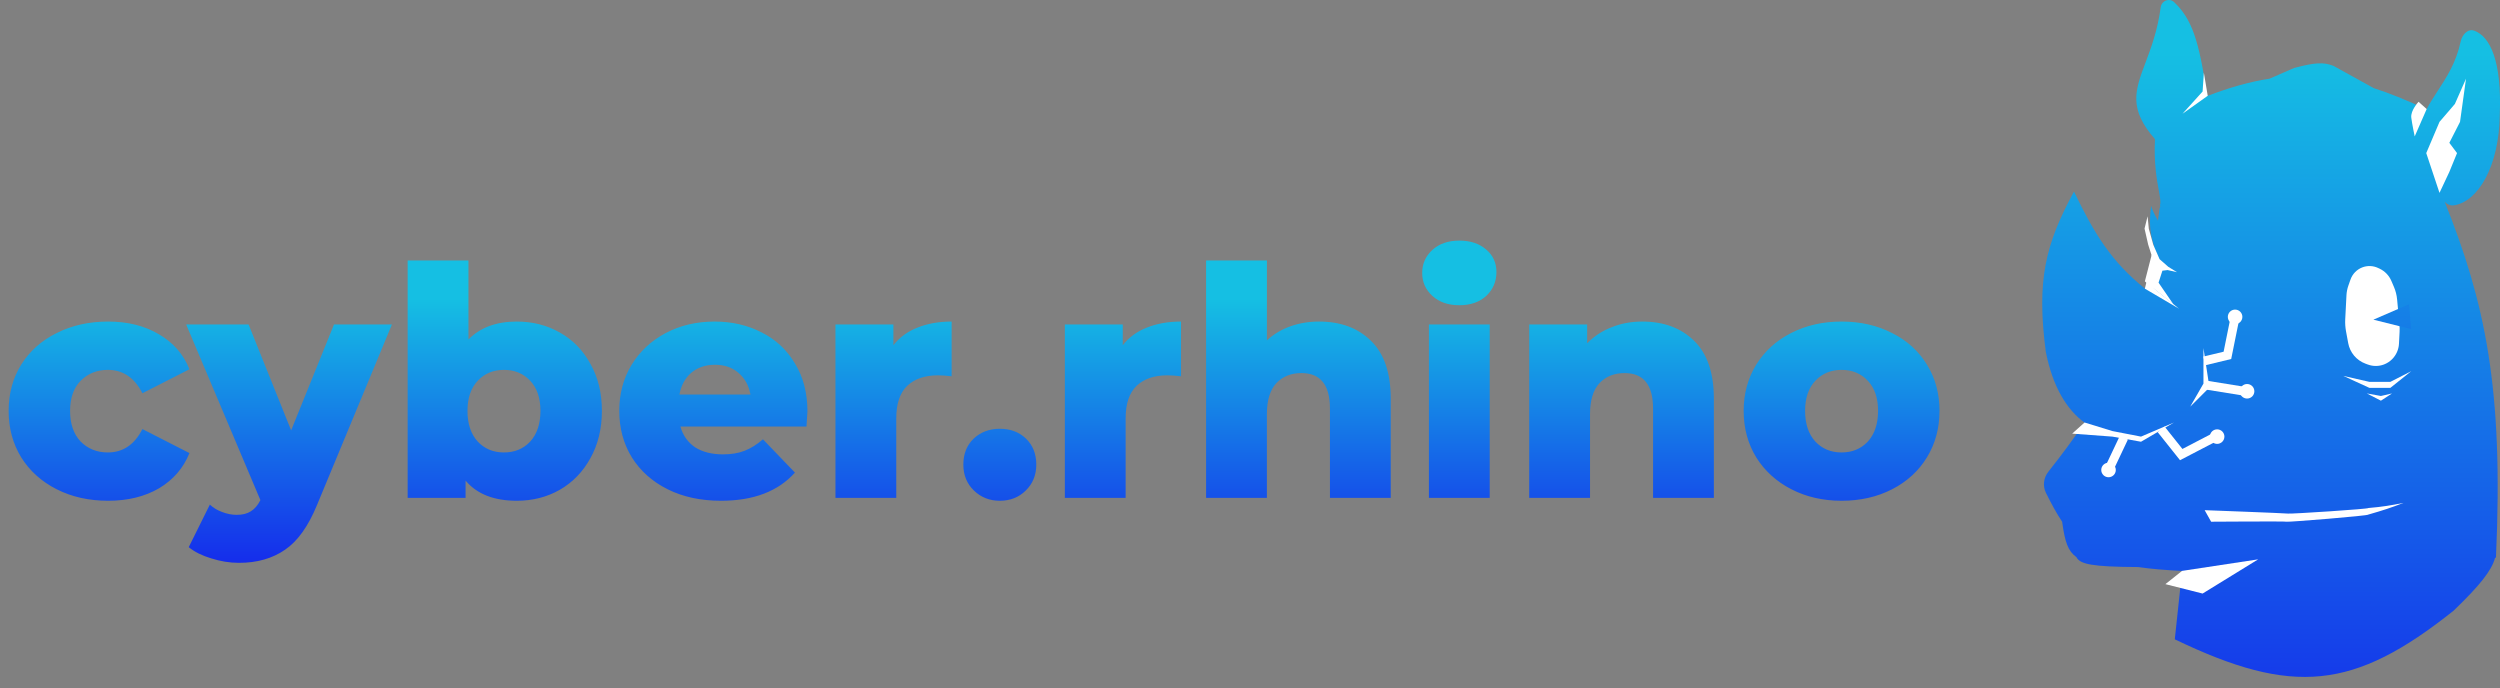 <svg width="178" height="49" viewBox="0 0 178 49" fill="none" xmlns="http://www.w3.org/2000/svg">
<rect x="0" y="0" width="178" height="49" fill="#808080" stroke="none"/>
<path fill-rule="evenodd" clip-rule="evenodd" d="M153.843 0.513C153.882 0.223 154.125 -1.52588e-05 154.417 -1.52588e-05C154.556 -1.52588e-05 154.691 0.05 154.791 0.146C156.037 1.327 156.58 2.84 157.142 6.82L157.145 6.84C158.728 6.232 160.186 5.819 161.595 5.601L163.34 4.841C164.835 4.442 165.439 4.416 166.142 4.689L169.004 6.272L169 6.272C170.187 6.652 171.43 7.16 172.767 7.796C172.993 7.348 173.273 6.92 173.565 6.473C174.193 5.511 174.876 4.465 175.199 2.96C175.306 2.461 175.715 2.009 176.191 2.193C177.303 2.623 178.125 4.356 177.986 8.099C177.95 11.898 176.405 14.377 174.709 14.621C174.456 14.657 174.227 14.544 174.059 14.358C176.923 21.514 178.269 27.611 177.712 39.703L177.647 39.716C177.419 40.612 176.542 41.705 174.697 43.479C167.597 49.141 163.247 49.563 154.845 45.519L155.365 40.651C154.158 40.59 153.13 40.507 152.238 40.374C148.933 40.359 148.095 40.166 147.843 39.673C147.229 39.219 147.023 38.593 146.825 37.149C146.438 36.567 146.062 35.886 145.669 35.087C145.428 34.6 145.503 34.016 145.84 33.59C146.81 32.365 147.663 31.212 148.417 30.091C147.18 29.185 146.157 27.584 145.658 25.028C145.001 19.958 145.618 17.416 147.668 13.64C149.12 16.641 150.304 18.606 152.731 20.559C152.974 19.599 153.183 18.592 153.367 17.521C153.05 16.534 153.017 15.788 153.16 14.649C153.176 14.774 153.366 15.218 153.646 15.708C153.68 15.465 153.713 15.218 153.744 14.968C153.758 14.863 153.783 14.76 153.819 14.661C153.786 14.647 153.772 14.631 153.78 14.615C153.865 14.437 153.803 14.099 153.708 13.577C153.565 12.794 153.347 11.597 153.434 9.906C151.527 7.732 152.019 6.426 152.765 4.446L152.765 4.446L152.765 4.446C153.159 3.399 153.624 2.164 153.843 0.513ZM153.164 14.615C153.158 14.618 153.157 14.63 153.16 14.649L153.164 14.615Z" fill="url(#paint0_linear_77_86)"/>
<path d="M170.851 23.627L170.807 24.476C170.787 24.884 170.613 25.275 170.326 25.567C170.16 25.735 169.958 25.868 169.737 25.951C169.369 26.09 168.963 26.092 168.594 25.956L168.423 25.893C168.106 25.777 167.826 25.579 167.609 25.32C167.397 25.066 167.253 24.761 167.193 24.435L167.036 23.587C166.985 23.307 166.966 23.023 166.98 22.74L167.068 21.025C167.08 20.792 167.125 20.561 167.202 20.341L167.356 19.903C167.494 19.509 167.797 19.194 168.185 19.042C168.554 18.897 168.966 18.911 169.324 19.081L169.429 19.13C169.804 19.308 170.101 19.617 170.264 19.998L170.449 20.429C170.569 20.71 170.645 21.01 170.674 21.315L170.84 23.105C170.856 23.278 170.86 23.453 170.851 23.627Z" fill="white"/>
<path d="M168.985 22.761L171.524 21.66L171.67 23.431L168.985 22.761Z" fill="url(#paint1_linear_77_86)"/>
<path d="M151.221 31.16L150.279 33.149" stroke="white" stroke-width="0.633"/>
<circle cx="150.127" cy="33.462" r="0.518" fill="white"/>
<circle cx="159.139" cy="22.561" r="0.518" fill="white"/>
<circle cx="157.86" cy="31.087" r="0.518" fill="white"/>
<circle cx="159.992" cy="27.859" r="0.518" fill="white"/>
<path d="M153.872 30.569L155.303 32.366L157.586 31.178" stroke="white" stroke-width="0.633"/>
<path d="M156.947 25.698L158.591 25.302L159.139 22.592" stroke="white" stroke-width="0.633"/>
<path d="M157.16 27.433L159.809 27.859" stroke="white" stroke-width="0.633"/>
<path d="M150.4 30.691L148.421 30.082L147.538 30.874L150.4 31.087L152.44 31.452L154.785 30.082L152.44 31.087L150.4 30.691Z" fill="white"/>
<path d="M156.971 36.324L157.432 37.146C157.432 37.146 162.738 37.108 162.825 37.146C162.912 37.183 168.685 36.717 168.616 36.64C169.694 36.332 170.245 36.149 171.129 35.806C170.195 35.987 169.664 36.082 168.616 36.172C168.753 36.234 163.173 36.599 162.908 36.567C162.644 36.536 156.971 36.324 156.971 36.324Z" fill="white"/>
<path d="M152.995 16.287L152.909 15.399L152.691 16.274L152.949 17.412L153.274 18.431L154.369 19.237L155.004 19.381L154.379 18.994L153.761 18.451L153.314 17.427L152.995 16.287Z" fill="white"/>
<path d="M156.886 27.311V24.784L157.312 27.585L155.942 28.956L156.886 27.311Z" fill="white"/>
<path d="M172.749 10.9L173.692 13.732L174.393 12.24L174.941 10.9L174.393 10.169L175.154 8.678L175.58 5.602L174.789 7.399L173.692 8.678L172.749 10.9Z" fill="white"/>
<path d="M155.394 8.099L157.19 6.82L156.916 5.176L156.825 6.516L155.394 8.099Z" fill="white"/>
<path d="M160.783 39.825L155.363 40.647L154.176 41.591L156.825 42.261L160.783 39.825Z" fill="white"/>
<path d="M153.963 19.273L154.48 19.212L153.198 18.147L152.714 20.034L154.754 21.678L153.689 20.126L153.963 19.273Z" fill="white"/>
<path d="M168.7 27.189L166.842 26.763L168.7 27.616H170.192L171.683 26.428L170.192 27.189H168.7Z" fill="white"/>
<path d="M169.521 28.194L168.517 28.012L169.521 28.529L170.313 28.012L169.521 28.194Z" fill="white"/>
<path d="M171.683 8.373C171.623 7.865 172.201 7.246 172.201 7.246L172.779 7.764L171.927 9.713C171.927 9.713 171.735 8.808 171.683 8.373Z" fill="white"/>
<path d="M155.15 21.983L152.714 20.552L152.867 19.913L153.384 20.552L155.15 21.983Z" fill="white"/>
<path d="M7.701 35.654C6.334 35.654 5.111 35.381 4.033 34.834C2.954 34.287 2.111 33.528 1.504 32.555C0.911 31.583 0.615 30.482 0.615 29.252C0.615 28.021 0.911 26.928 1.504 25.971C2.111 24.999 2.954 24.247 4.033 23.715C5.111 23.168 6.334 22.895 7.701 22.895C9.099 22.895 10.306 23.199 11.324 23.806C12.341 24.399 13.063 25.227 13.488 26.29L10.139 27.999C9.577 26.89 8.757 26.335 7.678 26.335C6.904 26.335 6.258 26.594 5.742 27.11C5.24 27.626 4.99 28.34 4.99 29.252C4.99 30.178 5.24 30.907 5.742 31.439C6.258 31.956 6.904 32.214 7.678 32.214C8.757 32.214 9.577 31.659 10.139 30.55L13.488 32.259C13.063 33.322 12.341 34.158 11.324 34.766C10.306 35.358 9.099 35.654 7.701 35.654ZM27.905 23.1L22.574 35.95C21.951 37.469 21.192 38.532 20.296 39.14C19.399 39.763 18.306 40.074 17.015 40.074C16.361 40.074 15.701 39.968 15.032 39.755C14.379 39.558 13.848 39.292 13.438 38.958L14.941 35.928C15.184 36.155 15.473 36.33 15.807 36.452C16.157 36.588 16.506 36.657 16.855 36.657C17.265 36.657 17.599 36.573 17.858 36.406C18.131 36.239 18.359 35.973 18.541 35.608L13.255 23.1H17.698L20.729 30.642L23.782 23.1H27.905ZM36.794 22.895C37.918 22.895 38.936 23.153 39.847 23.67C40.774 24.186 41.503 24.93 42.035 25.902C42.581 26.859 42.855 27.976 42.855 29.252C42.855 30.528 42.581 31.652 42.035 32.624C41.503 33.596 40.774 34.348 39.847 34.879C38.936 35.396 37.918 35.654 36.794 35.654C35.169 35.654 33.954 35.176 33.149 34.219V35.449H29.025V18.543H33.354V24.171C34.189 23.32 35.336 22.895 36.794 22.895ZM35.883 32.214C36.642 32.214 37.265 31.956 37.751 31.439C38.237 30.907 38.48 30.178 38.48 29.252C38.48 28.34 38.237 27.626 37.751 27.11C37.265 26.594 36.642 26.335 35.883 26.335C35.123 26.335 34.501 26.594 34.014 27.11C33.528 27.626 33.285 28.34 33.285 29.252C33.285 30.178 33.528 30.907 34.014 31.439C34.501 31.956 35.123 32.214 35.883 32.214ZM57.489 29.297C57.489 29.328 57.467 29.685 57.421 30.368H48.444C48.626 31.006 48.976 31.5 49.492 31.849C50.024 32.183 50.684 32.35 51.474 32.35C52.067 32.35 52.575 32.267 53.001 32.1C53.441 31.933 53.882 31.659 54.322 31.279L56.601 33.649C55.401 34.986 53.646 35.654 51.337 35.654C49.895 35.654 48.626 35.381 47.533 34.834C46.439 34.287 45.588 33.528 44.981 32.555C44.388 31.583 44.092 30.482 44.092 29.252C44.092 28.037 44.381 26.951 44.958 25.994C45.55 25.021 46.363 24.262 47.396 23.715C48.429 23.168 49.591 22.895 50.882 22.895C52.112 22.895 53.229 23.153 54.231 23.67C55.234 24.171 56.023 24.907 56.601 25.88C57.193 26.837 57.489 27.976 57.489 29.297ZM50.905 25.971C50.236 25.971 49.674 26.161 49.219 26.54C48.778 26.92 48.497 27.437 48.376 28.09H53.434C53.312 27.437 53.024 26.92 52.568 26.54C52.127 26.161 51.573 25.971 50.905 25.971ZM63.609 24.581C64.05 24.019 64.619 23.601 65.318 23.328C66.032 23.039 66.844 22.895 67.756 22.895V26.791C67.361 26.745 67.034 26.723 66.776 26.723C65.85 26.723 65.121 26.973 64.589 27.474C64.073 27.976 63.814 28.743 63.814 29.776V35.449H59.485V23.1H63.609V24.581ZM71.187 35.654C70.458 35.654 69.843 35.411 69.342 34.925C68.84 34.439 68.59 33.824 68.59 33.08C68.59 32.32 68.833 31.705 69.319 31.234C69.82 30.763 70.443 30.528 71.187 30.528C71.947 30.528 72.569 30.763 73.055 31.234C73.541 31.705 73.784 32.32 73.784 33.08C73.784 33.824 73.534 34.439 73.033 34.925C72.546 35.411 71.931 35.654 71.187 35.654ZM79.941 24.581C80.381 24.019 80.951 23.601 81.65 23.328C82.364 23.039 83.176 22.895 84.088 22.895V26.791C83.693 26.745 83.366 26.723 83.108 26.723C82.181 26.723 81.452 26.973 80.921 27.474C80.404 27.976 80.146 28.743 80.146 29.776V35.449H75.817V23.1H79.941V24.581ZM93.917 22.895C95.451 22.895 96.681 23.351 97.608 24.262C98.55 25.173 99.02 26.548 99.02 28.386V35.449H94.692V29.092C94.692 27.406 94.016 26.563 92.664 26.563C91.919 26.563 91.32 26.806 90.864 27.292C90.423 27.778 90.203 28.507 90.203 29.48V35.449H85.874V18.543H90.203V24.239C90.674 23.799 91.228 23.465 91.866 23.237C92.504 23.009 93.188 22.895 93.917 22.895ZM101.738 23.1H106.067V35.449H101.738V23.1ZM103.903 21.733C103.113 21.733 102.475 21.513 101.989 21.072C101.503 20.632 101.26 20.085 101.26 19.432C101.26 18.779 101.503 18.232 101.989 17.791C102.475 17.351 103.113 17.131 103.903 17.131C104.693 17.131 105.331 17.343 105.817 17.768C106.303 18.179 106.546 18.71 106.546 19.363C106.546 20.047 106.303 20.616 105.817 21.072C105.331 21.513 104.693 21.733 103.903 21.733ZM116.924 22.895C118.458 22.895 119.688 23.351 120.615 24.262C121.556 25.173 122.027 26.548 122.027 28.386V35.449H117.698V29.092C117.698 27.406 117.022 26.563 115.67 26.563C114.926 26.563 114.326 26.806 113.871 27.292C113.43 27.778 113.21 28.507 113.21 29.48V35.449H108.881V23.1H113.005V24.444C113.491 23.943 114.068 23.563 114.736 23.305C115.405 23.032 116.134 22.895 116.924 22.895ZM131.121 35.654C129.799 35.654 128.607 35.381 127.543 34.834C126.48 34.287 125.645 33.528 125.037 32.555C124.445 31.583 124.149 30.482 124.149 29.252C124.149 28.037 124.445 26.943 125.037 25.971C125.645 24.999 126.473 24.247 127.521 23.715C128.584 23.168 129.784 22.895 131.121 22.895C132.457 22.895 133.657 23.168 134.72 23.715C135.784 24.247 136.612 24.999 137.204 25.971C137.796 26.928 138.093 28.021 138.093 29.252C138.093 30.482 137.796 31.583 137.204 32.555C136.612 33.528 135.784 34.287 134.72 34.834C133.657 35.381 132.457 35.654 131.121 35.654ZM131.121 32.214C131.88 32.214 132.503 31.956 132.989 31.439C133.475 30.907 133.718 30.178 133.718 29.252C133.718 28.34 133.475 27.626 132.989 27.11C132.503 26.594 131.88 26.335 131.121 26.335C130.361 26.335 129.738 26.594 129.252 27.11C128.766 27.626 128.523 28.34 128.523 29.252C128.523 30.178 128.766 30.907 129.252 31.439C129.738 31.956 130.361 32.214 131.121 32.214Z" fill="url(#paint2_linear_77_86)"/>
<defs>
<linearGradient id="paint0_linear_77_86" x1="161.704" y1="3.797" x2="161.704" y2="56.802" gradientUnits="userSpaceOnUse">
<stop stop-color="#15BFE3"/>
<stop offset="1" stop-color="#1522EC"/>
</linearGradient>
<linearGradient id="paint1_linear_77_86" x1="164.472" y1="5.142" x2="165.105" y2="48.258" gradientUnits="userSpaceOnUse">
<stop stop-color="#15BFE3"/>
<stop offset="1" stop-color="#1522EC"/>
</linearGradient>
<linearGradient id="paint2_linear_77_86" x1="69.5" y1="13.449" x2="69.5" y2="41.449" gradientUnits="userSpaceOnUse">
<stop offset="0.281" stop-color="#15BFE3"/>
<stop offset="1" stop-color="#1522EC"/>
</linearGradient>
</defs>
</svg>

